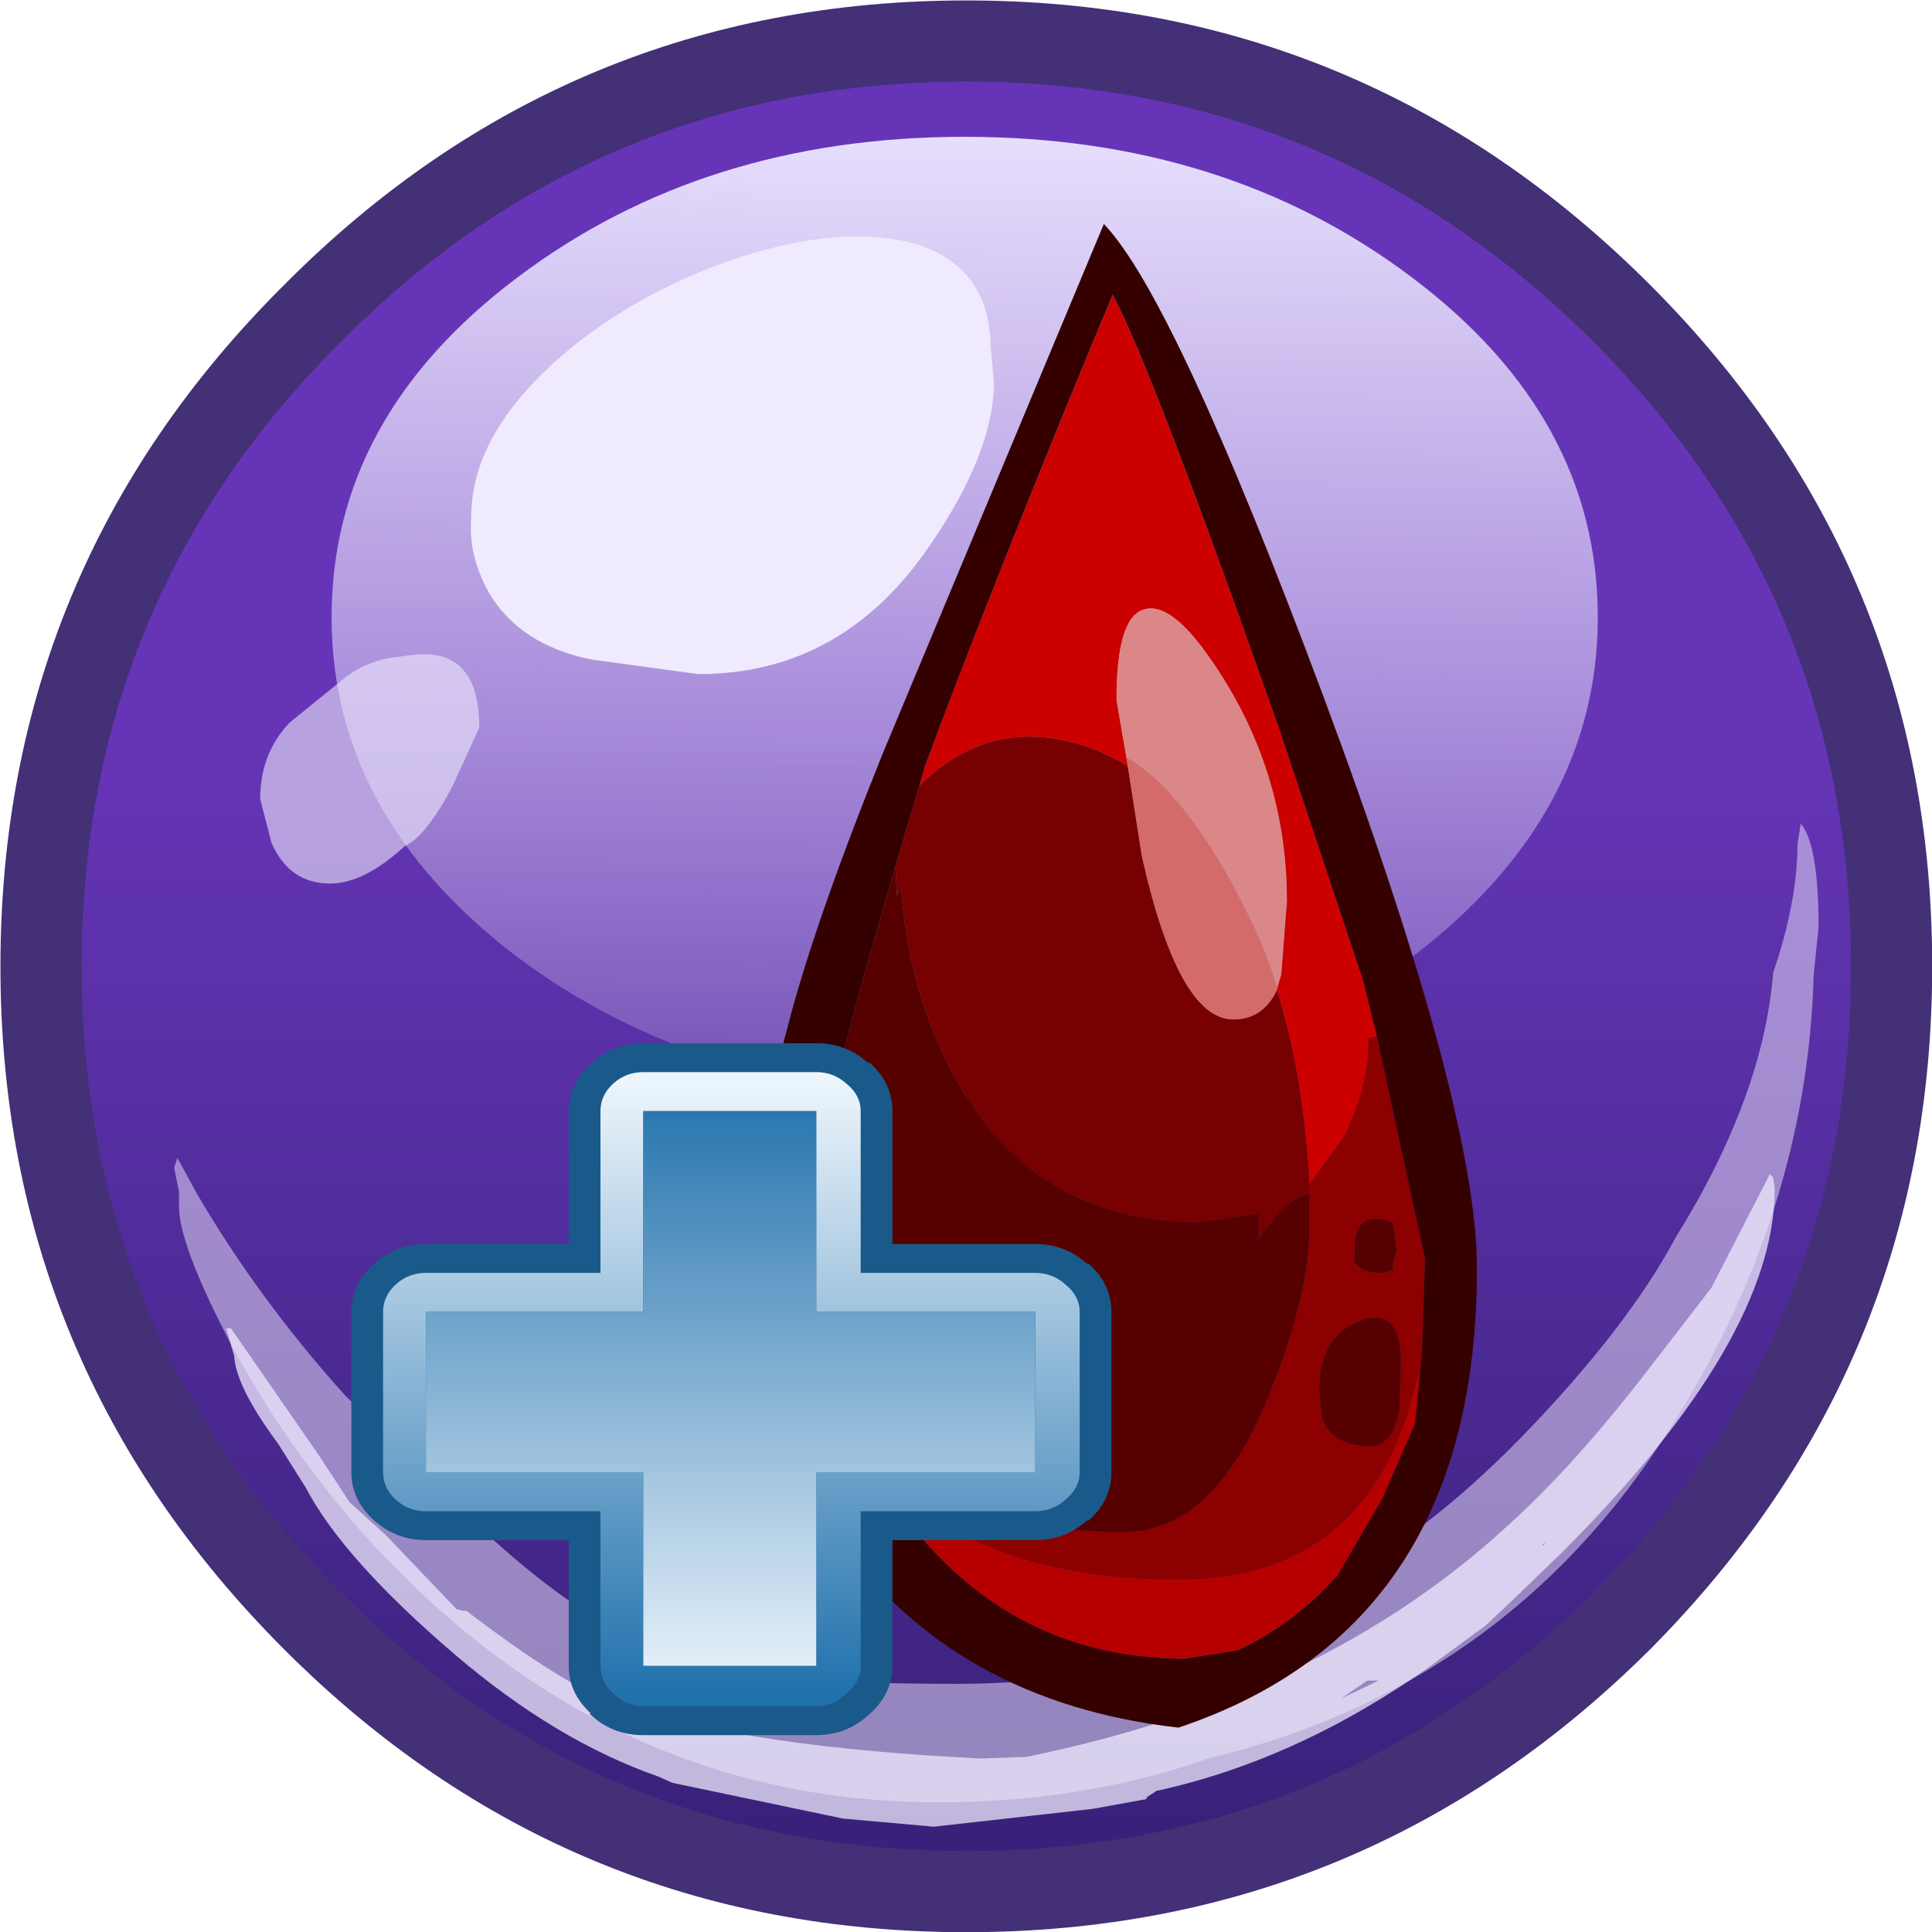 <?xml version="1.0" encoding="UTF-8" standalone="no"?>
<svg xmlns:ffdec="https://www.free-decompiler.com/flash" xmlns:xlink="http://www.w3.org/1999/xlink" ffdec:objectType="frame" height="43.5px" width="43.5px" xmlns="http://www.w3.org/2000/svg">
  <g transform="matrix(1.0, 0.0, 0.0, 1.0, 0.0, 0.0)">
    <filter id="filter0">
      <feColorMatrix in="SourceGraphic" result="filterResult0" type="matrix" values="0.309 0.609 0.082 0.0 -0.106 0.309 0.609 0.082 0.0 -0.106 0.309 0.609 0.082 0.0 -0.106 0.0 0.0 0.0 1.0 0.0"/>
    </filter>
    <use ffdec:characterId="42" filter="url(#filter0)" height="59.5" transform="matrix(0.731, 0.0, 0.0, 0.731, 0.01, 0.01)" width="59.5" xlink:href="#sprite0"/>
    <filter id="filter2">
      <feColorMatrix in="SourceGraphic" result="filterResult2" type="matrix" values="0 0 0 0 1.0,0 0 0 0 1.0,0 0 0 0 1.0,0 0 0 1 0"/>
      <feConvolveMatrix divisor="16.0" in="filterResult2" kernelMatrix="1 1 1 1 1 1 1 1 1 1 1 1 1 1 1 1" order="4 4" result="filterResult3"/>
      <feComposite in="SourceGraphic" in2="filterResult3" operator="over" result="filterResult4"/>
    </filter>
    <use ffdec:characterId="287" filter="url(#filter2)" height="53.65" transform="matrix(0.634, 0.0, 0.0, 0.634, 7.926, 5.043)" width="39.95" xlink:href="#sprite1"/>
  </g>
  <defs>
    <g id="sprite0" transform="matrix(1.0, 0.0, 0.0, 1.0, 29.75, 29.75)">
      <use ffdec:characterId="41" height="59.5" transform="matrix(1.0, 0.0, 0.0, 1.0, -29.75, -29.75)" width="59.5" xlink:href="#shape0"/>
    </g>
    <g id="shape0" transform="matrix(1.0, 0.0, 0.0, 1.0, 29.75, 29.75)">
      <path d="M20.15 -20.15 Q28.5 -11.8 28.5 0.0 28.5 11.8 20.15 20.15 11.8 28.5 0.0 28.5 -11.8 28.5 -20.15 20.15 -28.5 11.8 -28.5 0.0 -28.5 -11.8 -20.15 -20.15 -11.8 -28.5 0.0 -28.5 11.8 -28.5 20.15 -20.15" fill="url(#gradient0)" fill-rule="evenodd" stroke="none"/>
      <path d="M-8.7 18.5 L-8.7 18.55 -9.0 18.45 -8.7 18.5 M-14.95 13.2 L-14.7 13.4 -15.05 13.15 -14.95 13.2" fill="#eafbfd" fill-rule="evenodd" stroke="none"/>
      <path d="M25.7 -4.4 Q26.25 -3.75 26.25 -1.2 L26.1 0.25 Q25.9 7.65 21.6 14.35 16.6 22.2 7.45 24.4 3.6 25.75 -0.85 25.75 -11.15 25.75 -18.6 17.45 -21.15 14.55 -22.85 11.25 -24.25 8.5 -24.25 7.4 L-24.25 6.95 -24.4 6.2 -24.3 5.9 -23.7 7.0 Q-21.8 10.25 -19.15 13.2 L-16.1 16.2 -15.8 16.5 Q-11.45 20.8 -8.4 21.3 L-8.3 21.35 Q-7.15 22.1 -0.25 22.1 9.7 22.1 17.1 14.5 20.35 11.15 21.85 8.35 24.55 4.0 24.85 0.2 25.6 -2.0 25.6 -3.75 L25.7 -4.4" fill="#efeafd" fill-opacity="0.498" fill-rule="evenodd" stroke="none"/>
      <path d="M22.95 9.9 L24.75 6.4 24.85 6.5 24.9 6.85 Q24.9 11.5 18.35 18.05 L16.9 19.45 16.0 20.3 14.3 21.55 Q10.2 24.45 5.85 25.4 L5.55 25.6 5.55 25.65 3.9 25.95 -1.0 26.5 -3.8 26.25 -9.05 25.15 -9.5 24.95 Q-12.65 23.85 -15.75 21.2 -19.2 18.25 -20.35 16.05 L-21.2 14.7 Q-22.5 12.95 -22.55 12.0 L-22.8 11.15 -22.65 11.15 -19.95 15.05 -19.0 16.5 -17.85 17.55 -15.7 19.8 -15.5 19.85 -15.4 19.85 Q-11.6 22.75 -10.15 22.85 -6.65 24.05 0.45 24.4 L1.85 24.35 Q10.95 22.5 16.65 17.25 18.6 15.5 20.75 12.75 L22.95 9.9 M17.75 17.85 L17.85 17.75 17.75 17.8 17.75 17.85 M12.7 22.0 L12.35 22.0 11.55 22.55 12.7 22.0" fill="#efeafd" fill-opacity="0.749" fill-rule="evenodd" stroke="none"/>
      <path d="M19.45 -10.75 Q19.45 -4.65 13.75 -0.3 8.0 4.0 -0.05 4.0 -8.1 4.0 -13.85 -0.3 -19.55 -4.65 -19.55 -10.75 -19.55 -16.9 -13.85 -21.2 -8.1 -25.55 -0.05 -25.55 8.0 -25.55 13.75 -21.2 19.45 -16.9 19.45 -10.75" fill="url(#gradient1)" fill-rule="evenodd" stroke="none"/>
      <path d="M0.85 -18.0 Q0.85 -15.85 -1.1 -13.0 -3.8 -9.0 -8.25 -9.0 L-11.55 -9.45 Q-13.75 -9.9 -14.7 -11.5 -15.35 -12.65 -15.25 -13.85 -15.25 -16.25 -12.75 -18.55 -10.5 -20.6 -7.25 -21.75 -4.0 -22.85 -1.75 -22.3 0.7 -21.65 0.75 -19.1 L0.85 -18.0" fill="#efeafd" fill-rule="evenodd" stroke="none"/>
      <path d="M-20.85 -7.5 L-19.25 -8.8 Q-18.6 -9.35 -17.75 -9.5 L-17.0 -9.6 Q-15.0 -9.8 -15.0 -7.35 L-15.85 -5.5 Q-16.65 -4.0 -17.3 -3.7 -18.55 -2.55 -19.6 -2.55 -20.85 -2.55 -21.4 -3.8 L-21.75 -5.15 Q-21.75 -6.55 -20.85 -7.5" fill="#efeafd" fill-opacity="0.6" fill-rule="evenodd" stroke="none"/>
      <path d="M19.3 -19.25 Q11.3 -27.25 0.0 -27.25 -11.3 -27.25 -19.25 -19.25 -27.25 -11.3 -27.25 0.0 -27.25 11.3 -19.25 19.3 -11.3 27.25 0.0 27.25 11.3 27.25 19.3 19.3 27.25 11.3 27.25 0.0 27.25 -11.3 19.3 -19.25 M0.0 -29.75 Q12.3 -29.75 21.05 -21.0 29.75 -12.3 29.75 0.0 29.75 12.3 21.05 21.05 12.3 29.75 0.0 29.75 -12.3 29.75 -21.0 21.05 -29.75 12.3 -29.75 0.0 -29.75 -12.3 -21.0 -21.0 -12.3 -29.75 0.0 -29.75" fill="#433076" fill-rule="evenodd" stroke="none"/>
    </g>
    <linearGradient gradientTransform="matrix(0.0, 0.035, -0.035, 0.0, 0.0, 0.0)" gradientUnits="userSpaceOnUse" id="gradient0" spreadMethod="pad" x1="-819.2" x2="819.2">
      <stop offset="0.376" stop-color="#6635b7"/>
      <stop offset="1.0" stop-color="#362077"/>
    </linearGradient>
    <linearGradient gradientTransform="matrix(-2.0E-4, 0.018, -0.018, -2.0E-4, -0.05, -10.75)" gradientUnits="userSpaceOnUse" id="gradient1" spreadMethod="pad" x1="-819.2" x2="819.2">
      <stop offset="0.0" stop-color="#e6defc"/>
      <stop offset="1.0" stop-color="#e6defc" stop-opacity="0.2"/>
    </linearGradient>
    <g id="sprite1" transform="matrix(1.0, 0.0, 0.0, 1.0, 4.85, 7.9)">
      <use ffdec:characterId="286" height="53.4" transform="matrix(1.0, 0.0, 0.0, 1.0, 9.35, -7.9)" width="25.75" xlink:href="#shape1"/>
      <filter id="filter1">
        <feColorMatrix in="SourceGraphic" result="filterResult1" type="matrix" values="1.788 -0.695 -0.093 0.0 0.067 -0.352 1.445 -0.093 0.0 0.067 -0.352 -0.695 2.047 0.0 0.067 0.0 0.0 0.0 1.0 0.0"/>
      </filter>
      <use ffdec:characterId="55" filter="url(#filter1)" height="23.95" id="am_Plus" transform="matrix(1.127, 0.0, 0.0, 1.026, -4.874, 21.194)" width="23.95" xlink:href="#sprite2"/>
    </g>
    <g id="shape1" transform="matrix(1.0, 0.0, 0.0, 1.0, -9.35, 7.9)">
      <path d="M15.3 12.05 L15.5 11.35 16.25 9.35 Q18.95 2.3 22.15 -5.35 L22.15 -5.4 Q23.5 -2.95 28.1 10.1 L31.05 18.95 31.55 20.95 31.25 21.0 Q31.25 22.8 30.35 24.55 L29.15 26.2 Q28.95 22.4 28.0 19.3 L28.0 19.25 28.15 18.75 28.35 16.15 Q28.35 11.2 25.35 7.15 24.1 5.5 23.25 5.8 22.3 6.1 22.3 9.0 L22.65 11.05 22.7 11.35 Q21.55 10.65 20.25 10.4 17.45 9.9 15.3 12.05" fill="#cd0000" fill-rule="evenodd" stroke="none"/>
      <path d="M29.15 26.2 L30.35 24.55 Q31.25 22.8 31.25 21.0 L31.55 20.95 32.15 23.75 33.25 28.8 33.25 29.05 33.15 32.2 33.1 32.75 32.6 34.5 Q30.65 40.25 24.5 40.25 16.05 40.25 12.8 34.85 L12.75 34.75 12.6 33.9 12.65 34.0 Q13.8 35.95 15.85 37.1 L16.7 37.5 Q19.1 38.55 22.55 38.55 25.8 38.55 27.75 33.6 29.15 30.1 29.15 27.8 L29.15 27.15 29.15 26.2 M31.3 35.5 Q32.15 35.5 32.35 34.15 L32.4 32.55 Q32.4 30.5 30.95 31.05 29.5 31.6 29.5 33.5 L29.6 34.5 Q29.95 35.5 31.3 35.5 M32.1 27.55 Q30.75 27.05 30.75 28.5 L30.75 28.95 Q30.95 29.35 31.75 29.35 L32.15 29.25 32.1 29.15 32.25 28.55 32.1 27.55" fill="#8c0000" fill-rule="evenodd" stroke="none"/>
      <path d="M33.15 32.2 L32.9 34.7 31.75 37.35 30.15 40.1 Q28.55 41.85 26.6 42.75 L24.7 43.05 Q18.1 43.05 14.15 37.15 L12.8 34.85 Q16.05 40.25 24.5 40.25 30.65 40.25 32.6 34.5 L33.1 32.75 33.15 32.2" fill="#b60000" fill-rule="evenodd" stroke="none"/>
      <path d="M15.3 12.05 Q17.45 9.9 20.25 10.4 21.55 10.65 22.7 11.35 L23.2 14.55 Q24.5 20.35 26.45 20.35 27.5 20.35 28.0 19.3 28.95 22.4 29.15 26.2 L29.15 27.15 29.15 26.55 Q28.3 26.7 27.35 28.15 L27.35 27.25 25.25 27.55 Q19.25 27.55 16.45 22.2 14.9 19.25 14.65 15.65 L14.5 15.95 14.5 15.9 14.45 14.9 15.3 12.05 M15.85 37.1 L16.45 37.4 16.6 37.15 16.7 37.5 15.85 37.1" fill="#770000" fill-rule="evenodd" stroke="none"/>
      <path d="M12.6 33.9 L11.8 30.5 Q11.5 29.45 11.5 27.55 11.5 25.15 13.7 17.5 L14.35 15.25 14.45 14.9 14.5 15.9 14.5 15.95 14.65 15.65 Q14.9 19.25 16.45 22.2 19.25 27.55 25.25 27.55 L27.35 27.25 27.35 28.15 Q28.3 26.7 29.15 26.55 L29.15 27.15 29.15 27.8 Q29.15 30.1 27.75 33.6 25.8 38.55 22.55 38.55 19.1 38.55 16.7 37.5 L16.6 37.15 16.45 37.4 15.85 37.1 Q13.8 35.95 12.65 34.0 L12.6 33.9 M32.1 27.55 L32.25 28.55 32.1 29.15 32.15 29.25 31.75 29.35 Q30.95 29.35 30.75 28.95 L30.75 28.5 Q30.75 27.05 32.1 27.55 M31.3 35.5 Q29.95 35.5 29.6 34.5 L29.5 33.5 Q29.5 31.6 30.95 31.05 32.4 30.5 32.4 32.55 L32.35 34.15 Q32.15 35.5 31.3 35.5" fill="#560000" fill-rule="evenodd" stroke="none"/>
      <path d="M31.55 20.95 L31.05 18.95 28.1 10.1 Q23.5 -2.95 22.15 -5.4 L22.15 -5.35 Q18.95 2.3 16.25 9.35 L15.5 11.35 15.3 12.05 14.45 14.9 14.35 15.25 13.7 17.5 Q11.5 25.15 11.5 27.55 11.5 29.45 11.8 30.5 L12.6 33.9 12.75 34.75 12.8 34.85 14.15 37.15 Q18.1 43.05 24.7 43.05 L26.6 42.75 Q28.55 41.85 30.15 40.1 L31.75 37.35 32.9 34.7 33.15 32.2 33.25 29.05 33.25 28.8 32.15 23.75 31.55 20.95 M14.0 10.9 L21.85 -7.9 Q24.35 -5.3 29.6 8.75 35.1 23.5 35.1 29.2 35.1 41.95 24.5 45.5 16.55 44.6 12.35 38.7 9.35 34.4 9.35 29.9 9.35 25.3 10.65 20.5 11.6 16.85 14.0 10.9" fill="#350000" fill-rule="evenodd" stroke="none"/>
      <path d="M22.65 11.05 L22.3 9.0 Q22.3 6.1 23.25 5.8 24.1 5.5 25.35 7.15 28.35 11.2 28.35 16.15 L28.15 18.75 28.0 19.25 Q27.5 17.45 26.1 15.0 24.35 12.0 22.65 11.05" fill="#db8787" fill-rule="evenodd" stroke="none"/>
      <path d="M22.7 11.35 L22.65 11.05 Q24.35 12.0 26.1 15.0 27.5 17.45 28.0 19.25 L28.0 19.3 Q27.5 20.35 26.45 20.35 24.5 20.35 23.2 14.55 L22.7 11.35" fill="#d46b6b" fill-rule="evenodd" stroke="none"/>
    </g>
    <g id="sprite2" transform="matrix(1.0, 0.0, 0.0, 1.0, 11.95, 11.95)">
      <use ffdec:characterId="54" height="23.95" transform="matrix(1.0, 0.0, 0.0, 1.0, -11.95, -11.95)" width="23.95" xlink:href="#shape2"/>
    </g>
    <g id="shape2" transform="matrix(1.0, 0.0, 0.0, 1.0, 11.95, 11.95)">
      <path d="M4.35 -11.3 Q5.1 -10.6 5.1 -9.6 L5.1 -5.0 9.6 -5.0 Q10.55 -5.0 11.25 -4.3 L11.25 -4.35 Q12.0 -3.65 12.0 -2.65 L12.0 2.9 Q12.0 3.9 11.25 4.6 L11.25 4.55 Q10.55 5.25 9.6 5.25 L5.1 5.25 5.1 9.6 Q5.1 10.55 4.4 11.25 L4.35 11.3 Q3.65 12.0 2.7 12.0 L-2.75 12.0 Q-3.75 12.0 -4.45 11.25 L-4.4 11.25 Q-5.1 10.55 -5.1 9.6 L-5.1 5.25 -9.6 5.25 Q-10.55 5.25 -11.25 4.55 -11.95 3.85 -11.95 2.9 L-11.95 -2.65 Q-11.95 -3.6 -11.25 -4.3 -10.55 -5.0 -9.6 -5.0 L-5.1 -5.0 -5.1 -9.6 Q-5.1 -10.55 -4.4 -11.25 -3.7 -11.95 -2.75 -11.95 L2.7 -11.95 Q3.65 -11.95 4.35 -11.25 L4.35 -11.3 M2.0 -1.95 Q1.7 -2.25 1.7 -2.65 L1.7 -8.6 -1.75 -8.6 -1.75 -2.65 Q-1.75 -2.25 -2.05 -1.95 -2.35 -1.65 -2.75 -1.65 L-8.6 -1.65 -8.6 1.9 -2.75 1.9 Q-2.35 1.9 -2.05 2.2 -1.75 2.5 -1.75 2.9 L-1.75 8.6 1.7 8.6 1.7 2.9 Q1.7 2.5 2.0 2.2 2.3 1.9 2.7 1.9 L8.6 1.9 8.6 -1.65 2.7 -1.65 Q2.3 -1.65 2.0 -1.95" fill="#1a5a8a" fill-rule="evenodd" stroke="none"/>
      <path d="M3.65 -10.55 Q4.1 -10.15 4.1 -9.6 L4.1 -4.0 9.6 -4.0 Q10.15 -4.0 10.55 -3.6 11.0 -3.2 11.0 -2.65 L11.0 2.9 Q11.0 3.45 10.55 3.85 10.15 4.25 9.6 4.25 L4.1 4.25 4.1 9.6 Q4.1 10.15 3.65 10.55 3.25 11.0 2.7 11.0 L-2.75 11.0 Q-3.3 11.0 -3.7 10.55 -4.1 10.15 -4.1 9.6 L-4.1 4.25 -9.6 4.25 Q-10.15 4.25 -10.55 3.85 -10.95 3.45 -10.95 2.9 L-10.95 -2.65 Q-10.95 -3.2 -10.55 -3.6 -10.15 -4.0 -9.6 -4.0 L-4.1 -4.0 -4.1 -9.6 Q-4.1 -10.15 -3.7 -10.55 -3.3 -10.95 -2.75 -10.95 L2.7 -10.95 Q3.25 -10.95 3.65 -10.55 M2.7 -2.65 L2.7 -9.6 -2.75 -9.6 -2.75 -2.65 -9.6 -2.65 -9.6 2.9 -2.75 2.9 -2.75 9.6 2.7 9.6 2.7 2.9 9.6 2.9 9.6 -2.65 2.7 -2.65" fill="url(#gradient2)" fill-rule="evenodd" stroke="none"/>
      <path d="M2.7 -2.65 L9.6 -2.65 9.6 2.9 2.7 2.9 2.7 9.6 -2.75 9.6 -2.75 2.9 -9.6 2.9 -9.6 -2.65 -2.75 -2.65 -2.75 -9.6 2.7 -9.6 2.7 -2.65" fill="url(#gradient3)" fill-rule="evenodd" stroke="none"/>
    </g>
    <linearGradient gradientTransform="matrix(0.0, -0.013, 0.013, 0.0, 0.0, 0.0)" gradientUnits="userSpaceOnUse" id="gradient2" spreadMethod="pad" x1="-819.2" x2="819.2">
      <stop offset="0.0" stop-color="#2071ac"/>
      <stop offset="1.0" stop-color="#edf5fc"/>
    </linearGradient>
    <linearGradient gradientTransform="matrix(0.0, 0.013, -0.012, 0.0, 0.0, 0.0)" gradientUnits="userSpaceOnUse" id="gradient3" spreadMethod="pad" x1="-819.2" x2="819.2">
      <stop offset="0.0" stop-color="#2071ac"/>
      <stop offset="1.0" stop-color="#edf5fc"/>
    </linearGradient>
  </defs>
</svg>
